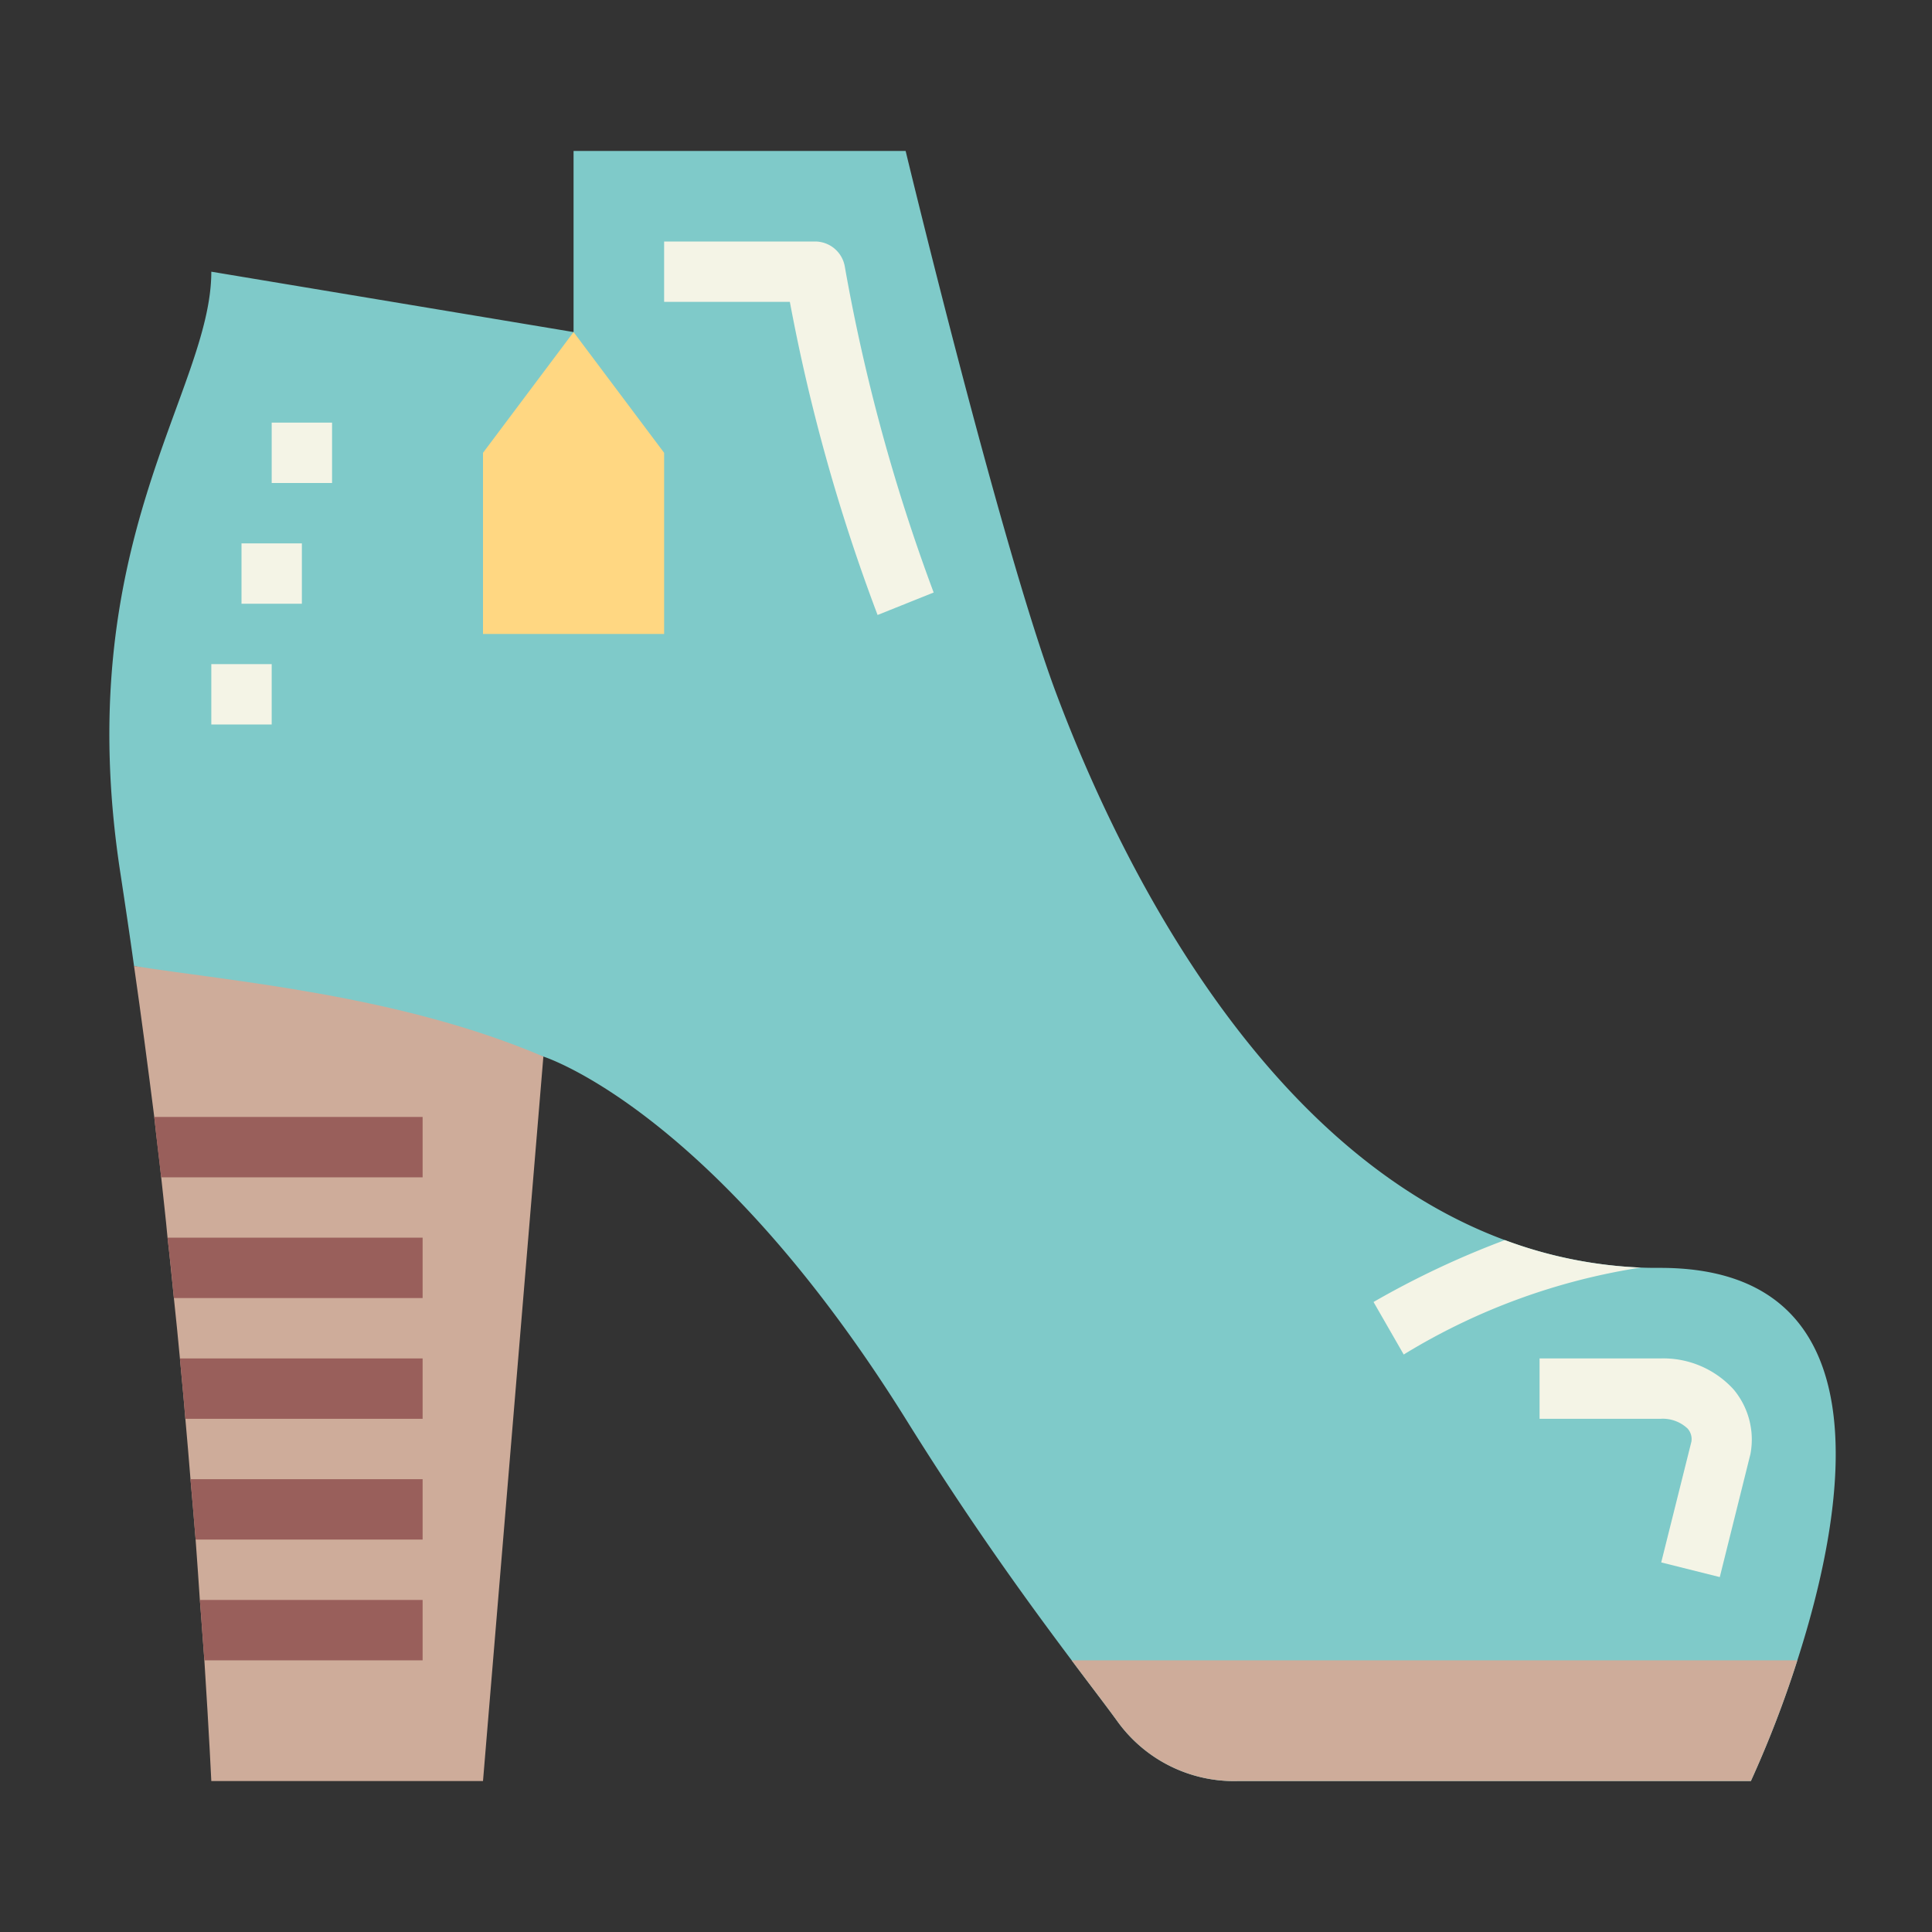 <svg height="512" viewBox="0 0 64 64" width="512" xmlns="http://www.w3.org/2000/svg"><rect x="0" y="0" width="64" height="64" fill="#333333" stroke="none"/><path d="m59.54 55a36.086 36.086 0 0 1 -1.54 4h-17a4.765 4.765 0 0 1 -4-2c-.4-.55-.91-1.21-1.5-2-1.41-1.88-3.31-4.48-5.5-8-6.4-10.25-12-12-12-12l-13.56-3c-.14-1.01-.29-2.01-.44-3-1.72-11 3-16 3-20l12 2v-6h11s3.15 13.08 5 18c1.58 4.2 6.21 14.88 14.85 18.08a14.581 14.581 0 0 0 4.5.91c.22.01.43.01.65.01 7.53 0 6.16 7.97 4.54 13z" fill="#7fcac9"/><path d="m18 35-2 24h-9s-.07-1.51-.23-4c-.05-.61-.09-1.28-.15-2-.04-.63-.09-1.29-.14-2-.05-.64-.11-1.31-.17-2-.05-.65-.11-1.31-.17-2-.05-.65-.12-1.32-.18-2-.06-.66-.13-1.33-.2-2s-.13-1.33-.21-2c-.06-.66-.14-1.33-.21-2s-.16-1.33-.23-2c-.21-1.66-.43-3.33-.67-5 3.14.5 8.77.95 13.56 3z" fill="#ceac9a"/><path d="m19 11-3 4v6h6v-6z" fill="#ffd782"/><path d="m29.071 20.372a60.868 60.868 0 0 1 -2.906-10.372h-4.165v-2h5a1 1 0 0 1 .986.835 61.419 61.419 0 0 0 2.943 10.793z" fill="#f4f4e6"/><path d="m14 37v2h-8.66c-.08-.66-.16-1.33-.23-2z" fill="#995f5b"/><path d="m14 41v2h-8.24c-.06-.66-.13-1.33-.21-2z" fill="#995f5b"/><path d="m14 45v2h-7.86c-.05-.65-.12-1.32-.18-2z" fill="#995f5b"/><path d="m14 49v2h-7.52c-.05-.64-.11-1.31-.17-2z" fill="#995f5b"/><path d="m14 53v2h-7.23c-.05-.61-.09-1.28-.15-2z" fill="#995f5b"/><g fill="#f4f4e6"><path d="m9 14h2v2h-2z"/><path d="m8 18h2v2h-2z"/><path d="m7 22h2v2h-2z"/><path d="m54.35 41.99a21.238 21.238 0 0 0 -7.85 2.88l-1-1.74a29.352 29.352 0 0 1 4.35-2.05 14.581 14.581 0 0 0 4.5.91z"/><path d="m56.97 52.243-1.94-.486 1-4a.526.526 0 0 0 -.126-.434 1.2 1.2 0 0 0 -.904-.323h-4v-2h4a3.145 3.145 0 0 1 2.43 1.03 2.586 2.586 0 0 1 .556 2.135z"/></g><path d="m59.54 55a36.086 36.086 0 0 1 -1.54 4h-17a4.765 4.765 0 0 1 -4-2c-.4-.55-.91-1.21-1.5-2z" fill="#ceac9a"/></svg>